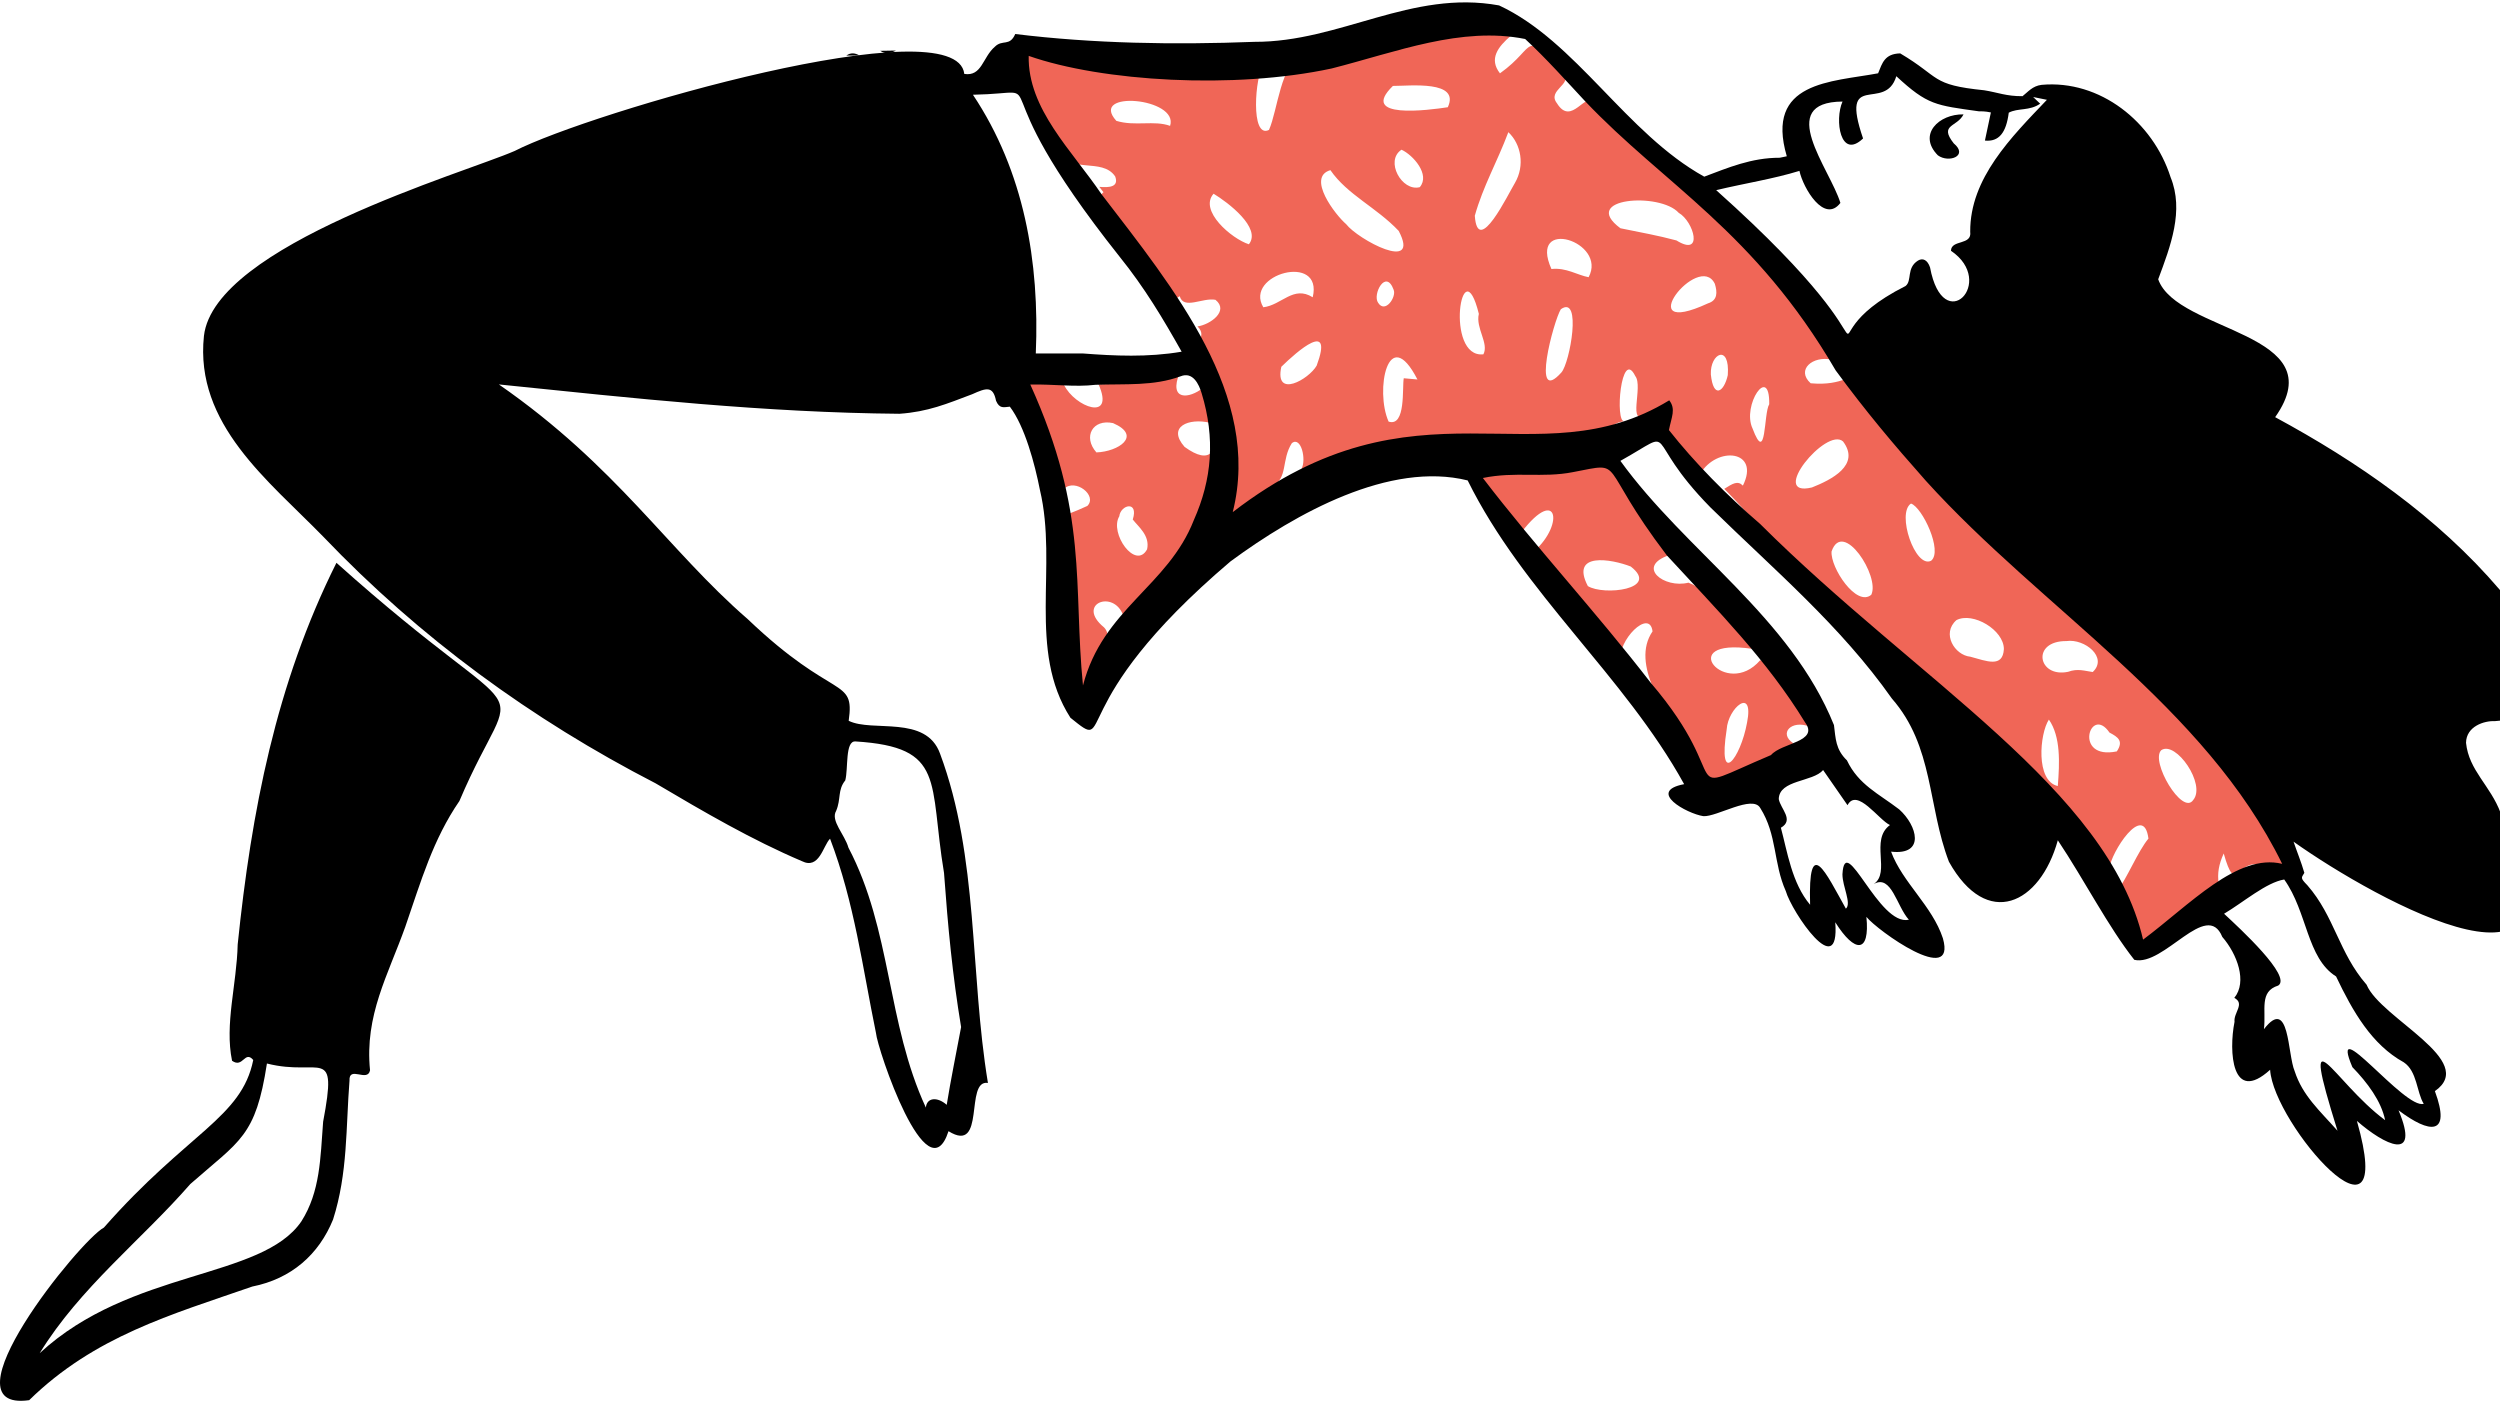 <svg width="960" height="538" viewBox="0 0 960 538" fill="none" xmlns="http://www.w3.org/2000/svg">
<path fill-rule="evenodd" clip-rule="evenodd" d="M829.943 288.055C835.558 284.337 847.255 301.293 842.173 307.226C838.026 313.33 825.561 292.207 829.943 288.055ZM810.05 281.314C813.364 283.051 815.513 284.551 812.863 288.536C795.937 292.032 802.613 270.414 810.05 281.314ZM793.533 246.17C800.538 245.156 809.59 252.485 803.601 258.06C800.567 257.641 797.819 256.606 794.157 257.97C782.552 260.417 779.842 246.067 793.533 246.17ZM786.776 276.32C791.347 282.904 790.903 292.927 790.196 301.837C781.62 299.923 783.208 281.754 786.776 276.32ZM756.607 252.175C750.602 251.612 745.431 243.242 751.273 238.123C757.628 234.852 769.499 241.921 769.49 249.257C769.075 256.562 762.854 253.855 756.607 252.175ZM733.822 193.365C738.16 194.8 746.133 211.632 741.551 215.325C735.433 218.442 728.165 197.051 733.822 193.365ZM703.325 211.736C707.672 199.205 722.006 221.361 718.58 228.378C712.923 233.266 702.79 217.96 703.325 211.736ZM707.729 169.516C714.578 178.622 703.124 184.274 695.785 187.183C678.82 191.267 701.369 163.747 707.729 169.516ZM672.97 164.52C668.813 155.678 679.6 139.598 679.387 155.222C677.181 158.727 678.398 178.914 672.97 164.52ZM656.962 143.772C656.617 135.656 664.359 131.864 663.472 144.047C662.013 150.603 657.924 153.265 656.962 143.772ZM658.5 108.992C659.495 112.237 659.592 115.326 655.874 116.486C625.439 130.562 652.347 96.174 658.5 108.992ZM644.623 81.725C650.437 85.035 654.287 98.861 643.763 92.331C636.478 90.371 630.408 89.344 622.239 87.649C606.419 75.897 637.498 73.746 644.623 81.725ZM609.732 225.053C602.828 211.809 618.843 214.663 626.192 217.534C637.615 226.363 615.749 228.812 609.732 225.053ZM610.027 106.451C605.654 105.63 601.428 102.672 595.751 103.302C586.696 83.11 617.399 92.749 610.027 106.451ZM599.366 118.739C607.542 113.024 602.857 139.32 599.582 143.021C587.768 156.205 596.609 123.121 599.366 118.739ZM670.869 277.476C668.36 291.365 659.53 302.621 663.046 280.087C663.529 271.815 673.645 263.41 670.869 277.476ZM566.324 82.843C569.565 71.338 574.83 62.39 579.206 50.757C584.139 55.388 585.611 63.606 581.729 70.259C579.288 74.225 567.451 98.973 566.324 82.843ZM567.878 120.526C566.562 125.978 571.841 131.857 569.625 136.059C554.615 137.732 561.318 93.942 567.878 120.526ZM534.876 32.996C541.488 33.002 560.802 30.749 555.959 41.177C548.639 42.285 521.604 45.925 534.876 32.996ZM538.177 57.486C542.636 59.535 549.306 67.067 545.198 71.869C538.325 73.716 531.681 61.731 538.177 57.486ZM539.046 145.25C538.379 148.679 539.927 164.042 533.225 161.897C527.921 150.069 533.005 123.705 544.295 145.718C542.65 145.572 541.064 145.43 539.046 145.25ZM535.157 111.267C536.329 114.04 531.878 120.542 529.202 116.263C526.909 113.12 532.156 103.028 535.157 111.267ZM510.877 65.337C517.374 74.782 528.534 79.612 537.104 88.671C545.649 104.981 521.392 91.919 516.918 86.076C512.833 82.588 501.591 68.035 510.877 65.337ZM492.026 140.849C498.271 134.729 512.196 122.6 505.604 140.395C502.622 145.652 489.328 153.239 492.026 140.849ZM504.08 114.154C496.646 109.463 492.201 117.151 485.106 117.991C477.563 105.291 508.235 96.884 504.08 114.154ZM466.016 74.388C471.505 77.706 484.544 87.546 479.569 93.805C472.894 91.654 460.266 80.848 466.016 74.388ZM429.804 198.26C430.318 193.768 437.318 192.103 434.985 199.49C437.073 202.234 441.669 205.654 440.482 210.94C436.055 219.066 425.903 204.733 429.804 198.26ZM427.402 162.469C438.712 167.373 429.417 173.434 421.017 173.727C415.724 167.719 419.592 160.785 427.402 162.469ZM428.675 46.407C417.868 34.439 452.825 37.532 449.315 48.333C443.179 46.09 435.855 48.61 428.675 46.407ZM816.669 240.591C799.191 222.516 777.362 211.658 760.563 192.954C702.088 124.929 721.426 149.495 695.295 147.178C689.556 141.977 696.14 136.51 703.321 138.113C674.01 88.83 642.314 70.95 612.379 39.648C608.895 34.433 603.543 48.847 597.866 39.648C593.952 34.684 604.014 32.286 600.34 28.428C584.472 10.71 590.682 17.707 575.987 28.16C571.657 22.642 575.179 17.97 580.251 13.672C570.055 14.595 572.806 7.535 566.499 5.918C543.457 9.778 522.967 20.445 499.988 21.43C491.759 24.319 490.689 42.23 487.291 49.893C480.033 53.481 482.008 28.918 485.106 25.067C483.456 25.054 477.556 19.604 470.341 20.724C390.04 17.728 376.363 8.664 407 57.486C410.246 67.267 423.192 60.227 428.23 67.76C429.72 71.779 426.068 72.111 422.119 71.745C422.658 72.43 423.192 73.119 423.731 73.805C413.808 82.743 432.805 91.439 437.013 100.235C441.741 106.767 443.246 120.343 453.009 113.741C454.521 119.075 461.838 114.17 466.739 115.128C472.071 119.394 464.768 124.648 459.826 125.352C464.07 129.44 457.846 132.271 458.854 137.753C465.196 147.251 475.289 186.435 454.874 171.6C448.011 163.788 456.564 160.433 464.574 162.335C465.161 158.601 463.563 153.29 461.885 148.978C456.782 153.111 448.547 154.152 453.009 143.021C443.622 145.248 432.575 147.517 421.84 147.573C428.295 162.131 412.721 156.329 408.565 147.76C405.216 146.917 397.744 146.331 393 146.105C396.285 158.349 404.812 173.985 408.565 187.712C412.911 183.537 421.532 190.309 417.54 194.276C417.54 194.276 411.111 197.266 408.565 197.839C413.001 209.921 413.098 282.408 417.54 263.22C418.599 254.704 428.884 245.934 423.936 240.903C412.983 231.918 427.665 226.146 431.339 236.361C439.917 226.276 453.226 219.517 458.854 206.156C464.349 209.315 467.133 204.566 470.124 197.839C472.436 202.692 481.154 202.502 483.699 196.718C485.773 192.049 482.139 189.793 488.452 186.732C494.709 183.721 491.917 176.6 496.104 170.121C499.656 167.492 501.7 176.517 499.785 180.013C502.38 181.063 505.907 175.137 508.566 178.112C523.872 182.799 541.533 177.099 557.259 175.046C563.38 173.727 577.718 199.404 582.921 206.156C597.825 185.501 601.235 200.997 589.053 211.736C599.196 223.617 612.184 240.543 622.239 254.086C620.901 245.99 633.46 233.474 634.576 242.447C625.942 255.046 639.934 273.741 645.785 283.568C649.383 289.072 652.422 295.559 654.74 301.837C664.916 298.46 678.529 292.29 688.626 285.407C682.866 281.588 687.921 276.303 694.852 279.005C691.674 275.938 695.822 272.323 694.365 267.119C690.77 258.944 683.614 255.919 675.913 253.52C662.749 268.833 642.58 244.696 672.805 249.15C666.998 241.282 657.643 227.175 648.367 223.741C639.059 226.125 627.953 217.56 641.018 213.159C631.782 203.48 638.875 200.761 634.262 194.543C630.681 189.597 622.779 185.315 620.528 178.328C620.442 171.575 613.571 163.224 623.746 161.723C620.04 162.455 622.476 133.274 627.953 144.416C631.129 148.454 624.551 164.133 632.396 159.219C634.368 170.142 637.936 168.776 644.623 171.6C647.112 174.55 649.66 178.305 652.824 182.052C659.255 171.072 676.071 172.878 669.269 186.475C667.288 184.445 665.392 185.657 662.129 187.712C683.981 209.826 697.635 232.84 715.838 245.893C734.04 258.946 747.994 274.713 767.427 286.563C774.648 307.307 770.838 313.274 793.321 317.582C797.646 324.63 798.333 331.245 805.554 327.724C806.42 329.237 808.324 330.805 810.05 333.371C810.436 327.682 823.15 307.641 824.999 322.013C820.876 327.04 816.945 336.962 812.863 342.432C815.869 348.871 821.127 356.949 822.051 365.469C831.464 357.516 842.345 345.774 851.972 339.17C851.408 335.427 852.013 331.89 853.906 327.724C858.6 344.372 859.068 329.637 867.795 332.19C870.27 334.122 873.869 332.245 877.106 331.779C877.937 328.674 880.906 324.26 877.125 320.167C863.07 283.459 835.252 265.656 816.669 240.591Z" fill="#F06657"/>
<path fill-rule="evenodd" clip-rule="evenodd" d="M708.822 348.931C711.09 346.923 707.5 340.49 707.497 335.733C708.414 318.806 721.452 355.835 733.012 353.173C728.345 348.13 726.339 335.559 719.5 339.483C726.165 335.001 717.921 322.534 725.748 316.817C721.511 314.939 713.083 302.314 709.445 309.194C706.267 304.615 703.278 300.31 700.08 295.701C696.159 300.326 683.177 299.376 683.046 306.856C683.747 310.647 689.057 314.879 683.858 317.852C686.333 327.006 688.052 339.107 695.08 347.435C694.247 320.025 701.122 335.175 708.822 348.931ZM854.04 350.878C860.108 356.507 880.184 375 874.841 378.45C867.456 380.759 870.239 387.67 869.354 395.201C879.253 382.375 878.347 404.835 881.156 411.348C884.223 420.771 890.668 426.369 897.604 434.212C882.534 385.884 895.82 415.305 915.887 430.152C914.421 422.857 909.093 415.737 903.314 409.778C893.921 387.554 923.501 426.279 930.711 423.85C927.95 419.391 928.239 411.373 923.034 407.915C910.769 401.17 903.451 388.397 897.056 374.962C885.77 367.869 886.093 350.255 877.141 337.726C870.262 338.836 861.416 346.508 854.04 350.878ZM363.538 424.258C365.016 415.042 367.205 404.298 369.065 394.393C365.757 374.479 364.017 356.038 362.504 335.213C356.643 300.002 363.394 286.883 328.457 284.708C324.459 284.476 325.783 295.111 324.583 299.669C321.569 303.393 323.023 306.784 321.08 311.375C318.836 315.126 324.376 320.437 325.798 325.494C342.419 357.118 340.447 392.725 355.533 425.316C355.863 421.453 359.882 421.042 363.538 424.258ZM608.543 38.718C601.713 31.404 593.848 22.532 585.66 14.974C561.1 10.072 536.494 19.886 511.345 26.298C473.991 34.351 423.272 31.359 395.019 21.461C394.596 41.841 411.708 57.862 423.004 74.613C450.543 110.531 484.658 151.86 473.371 196.657C544.181 142.176 589.904 184.933 640.991 153.721C643.612 157.09 641.857 160.117 640.866 165.148C650.598 177.513 663.096 190.198 675.872 201.182C736.387 261.525 809.394 302.914 822.947 360.815C840.837 347.459 859.162 327.506 876.352 331.714C846.598 270.966 784.417 234.223 739.535 184.632C727.037 170.553 716.401 157.895 704.887 142.221C673.777 88.834 639.095 70.972 608.543 38.718ZM759.907 42.749C743.311 40.402 740.233 40.423 728.188 29.263C723.89 43.469 706.278 26.498 715.418 53.168C706.712 61.497 704.383 46.052 707.527 38.996C681.442 39.177 702.707 64.803 706.715 77.922C700.543 85.992 692.412 72.256 690.986 65.617C680.895 68.725 670.183 70.348 659.018 73.02C741.13 146.413 685.721 132.944 731.716 109.839C734.345 107.798 731.941 102.929 736.517 100.059C738.327 98.967 740.152 99.757 741.138 102.685C746.205 129.763 766.807 108.235 749.172 96.296C749.258 91.874 757.32 94.342 756.562 88.975C756.447 68.444 772.349 52.661 786.012 38.326C783.999 37.918 782.388 37.591 780.731 37.254C781.683 38.161 782.458 38.902 783.42 39.819C779.346 42.681 774.87 41.39 771.365 43.272C770.378 51.028 767.558 54.506 762.208 53.983C762.971 50.378 763.724 46.829 764.497 43.175C764.144 43.094 762.207 42.671 759.907 42.749ZM420.694 147.762C412.742 148.703 404.721 147.495 395.632 147.654C418.119 197.28 412.021 224.614 415.862 263.22C423.459 233.81 448.488 225.176 458.424 199.742C465.425 184.026 466.693 168.281 461.428 151.016C460.406 147.565 458.072 142.563 453.314 144.514C442.915 148.323 432.225 147.342 420.694 147.762ZM415.939 135.74C427.857 136.644 440.649 137.289 453.75 135.051C446.624 122.397 439.611 110.578 429.878 98.504C372.146 25.75 407.669 35.726 373.606 36.382C393.285 65.891 399.238 100.58 397.746 135.74H415.939ZM633.848 262.145C667.564 301.608 641.997 306.024 680.065 289.943C684.135 285.194 698.666 284.888 693.149 277.401C678.469 253.401 659.592 234.473 640.062 213.256C612.651 177.198 624.784 177.337 603.986 181.303C592.295 183.602 581.933 180.965 569.418 183.547C589.498 209.819 612.969 235.081 633.848 262.145ZM683.434 60.574C684.396 60.374 685.358 60.172 686.13 60.011C677.647 31.175 703.353 31.509 721.192 28.147C722.79 24.215 723.696 20.644 729.68 20.501C745.338 29.768 741.235 32.56 761.925 34.663C767.124 35.486 770.447 36.992 776.655 36.933C778.713 35.327 780.475 32.992 783.987 32.581C806.373 30.559 826.712 46.747 833.497 68.033C838.746 80.88 833.493 94.505 828.747 107.243C836.006 127.848 896.783 127.38 873.662 160.192C905.083 177.192 935.951 198.376 960.012 226.599C971.822 241.402 987.72 275.257 958.058 276.913C953.966 276.717 947.033 278.892 946.954 285.244C948.05 295.923 956.338 301.633 960.25 312.211C999.91 394.313 912.26 345.633 880.72 323.204C881.869 326.623 883.724 331.167 884.869 335.166C883.817 337.078 883.096 336.958 886.029 339.941C896.481 351.904 898.074 365.858 908.763 378.121C914.232 391.17 951.743 407.319 934.998 418.989C941.36 436.252 933.016 435.417 921.04 426.35C929.532 446.57 915.633 439.671 905.053 430.433C921.005 486.428 872.988 431.736 871.725 410.793C856.942 424.187 855.799 403.678 858.06 392.377C857.632 388.883 862.182 385.414 857.972 383.187C863.012 377.011 859.1 366.394 853.363 359.77C847.416 345.228 830.912 371.287 819.57 368.57C809.556 355.902 800.533 338.161 790.205 322.662C783.411 347.231 763.048 357.121 748.387 330.902C740.17 309.383 742.58 286.643 726.48 268.238C706.777 240.265 681.454 219.001 656.838 194.871C629.452 166.983 645.434 164.016 622.229 176.974C647.352 211.744 687.551 237.023 704.242 278.43C704.919 283.636 704.824 287.725 709.225 291.985C713.671 301.34 721.392 304.753 729.294 310.806C736.182 316.96 739.478 328.552 726.172 327.034C730.556 338.898 741.988 347.859 746.077 360.325C751.375 379.126 720.86 357.312 716.697 352.072C718.111 366.101 712.316 366.189 704.744 354.152C706.524 377.534 688.024 350.161 685.742 342.174C680.923 331.407 682.466 320.608 675.94 310.273C673.002 305.064 659.264 313.748 654.093 313.408C647.726 312.425 632.226 303.873 646.711 301.12C623.722 259.452 585.005 227.866 563.585 184.485C533.743 177.089 497.816 196.947 472.502 215.588C406.716 271.496 428.749 289.948 411.044 275.616C394.375 249.678 406.317 217.498 399.324 188.109C397.363 178.138 393.54 163.748 387.783 156.162C385.411 156.367 383.829 157.053 382.477 153.896C381.316 148.115 378.769 148.918 373.357 151.368C363.541 155.078 356.348 158.128 345.4 158.892C293.637 158.443 243.734 152.988 191.572 147.622C237.065 179.221 256.399 211.1 287.099 237.72C320.42 269.528 328.299 259.702 325.898 276.787C335.035 281.316 355.561 274.39 360.978 289.396C375.889 329.468 372.359 373.316 379.364 415.85C370.27 414.41 378.76 443.409 364.228 434.377C356.072 459.62 336.932 402.959 336.357 396.579C331.21 371.515 328.096 346.617 318.742 322.06C316.037 324.754 314.639 334.035 307.922 330.679C288.706 322.499 270.463 311.874 251.754 300.799C204.089 276.227 161.2 244.889 124.092 206.038C103.23 184.628 74.71 162.935 78.31 129.004C82.279 94.13 178.517 66.344 197.635 57.966C226.669 43.085 367.339 2.157 370.287 28.387C377.091 29.446 377.29 21.988 382.042 17.93C384.956 15.019 387.717 17.991 389.854 13.06C419.728 16.722 450.659 17.265 481.698 16.066C514.66 16.175 541.976 -4.063 575.646 2.079C605.285 15.875 624.389 51.22 654.431 67.84C663.548 64.42 672.531 60.553 683.434 60.574Z" fill="black"/>
<path fill-rule="evenodd" clip-rule="evenodd" d="M102.501 408.387C98.168 436.53 92.213 437.852 73.09 454.661C54.253 476.236 30.761 494.383 15.233 519.633C50.185 487.265 100.483 491.364 115.728 469.011C122.996 457.534 123.011 444.758 124.083 430.745C129.727 400.765 123.22 413.66 102.501 408.387ZM97.246 407.031C93.941 403.197 93.346 410.338 89.111 407.336C86.207 393.356 90.927 377.91 91.27 362.691C96.533 311.674 105.943 262.611 129.193 216.118C207.179 286.003 199.356 253.58 176.419 307.577C166.252 322.381 161.715 338.235 155.632 355.874C149.039 374.371 139.961 389.904 142.094 410.998C141.166 415.752 133.906 409.06 134.209 414.984C132.783 432.969 133.602 450.415 127.889 468.31C122.427 481.731 111.889 491.057 96.884 494.033C65.719 504.846 36.311 513.105 11.196 537.672C-22.831 542.435 30.691 476.269 39.901 471.386C71.998 434.885 92.764 429.329 97.246 407.031Z" fill="black"/>
<path fill-rule="evenodd" clip-rule="evenodd" d="M415 14.265C412.334 14.033 409.666 13.803 407 13.571C409.668 13.803 412.334 14.033 415 14.265Z" fill="black"/>
<path fill-rule="evenodd" clip-rule="evenodd" d="M336 158.885C337.671 158.907 339.342 158.929 341 158.951C339.324 158.929 337.661 158.907 336 158.885Z" fill="black"/>
<path fill-rule="evenodd" clip-rule="evenodd" d="M344 19.413C342.011 20.555 340.013 20.913 338 19.511C339.999 19.477 341.999 19.445 344 19.413Z" fill="black"/>
<path fill-rule="evenodd" clip-rule="evenodd" d="M361 20.199C358.999 20.011 357.001 19.825 355 19.637C356.999 19.825 358.999 20.011 361 20.199Z" fill="black"/>
<path fill-rule="evenodd" clip-rule="evenodd" d="M758 33.243C756 33.025 754 32.809 752 32.593C754.002 32.809 756 33.027 758 33.243Z" fill="black"/>
<path fill-rule="evenodd" clip-rule="evenodd" d="M796 32.245C794.334 32.027 792.668 31.809 791 31.591C792.668 31.809 794.334 32.027 796 32.245Z" fill="black"/>
<path fill-rule="evenodd" clip-rule="evenodd" d="M683 59.899C681.333 59.911 679.666 59.925 678 59.937L683 59.899Z" fill="black"/>
<path fill-rule="evenodd" clip-rule="evenodd" d="M330 21.292C328.333 21.308 326.665 21.324 325 21.34C326.661 20.13 328.329 20.316 330 21.292Z" fill="black"/>
<path fill-rule="evenodd" clip-rule="evenodd" d="M375.176 367.918C375.058 366.25 374.94 364.583 374.824 362.918C374.942 364.587 375.058 366.253 375.176 367.918Z" fill="black"/>
<path fill-rule="evenodd" clip-rule="evenodd" d="M348 157.95C349.004 157.928 350.007 157.906 351 157.886C349.992 157.908 348.996 157.93 348 157.95Z" fill="black"/>
<path fill-rule="evenodd" clip-rule="evenodd" d="M933 432.915C934.004 432.915 935.009 432.917 936 432.921C934.994 432.923 933.997 432.919 933 432.915Z" fill="black"/>
<path fill-rule="evenodd" clip-rule="evenodd" d="M287 28.595C285.666 28.811 284.332 29.025 283 29.241C284.335 29.025 285.668 28.809 287 28.595Z" fill="black"/>
<path fill-rule="evenodd" clip-rule="evenodd" d="M266 154.949C267.004 154.927 268.01 154.907 269 154.887C267.991 154.907 266.995 154.929 266 154.949Z" fill="black"/>
<path fill-rule="evenodd" clip-rule="evenodd" d="M560.343 0.5C558.915 0.512 557.487 0.523 556.059 0.533C557.489 0.523 558.915 0.511 560.343 0.5Z" fill="black"/>
<path fill-rule="evenodd" clip-rule="evenodd" d="M416 134.566C417.667 134.8 419.334 135.036 421 135.27C419.333 135.036 417.666 134.8 416 134.566Z" fill="black"/>
<path fill-rule="evenodd" clip-rule="evenodd" d="M763 41.946C761.997 41.926 760.991 41.906 760 41.89C761.009 41.912 762.005 41.928 763 41.946Z" fill="black"/>
<path fill-rule="evenodd" clip-rule="evenodd" d="M754 43.922C751.489 48.928 744.484 47.706 750.228 55.044C756.036 59.903 748.274 62.694 744.146 59.65C736.262 51.682 744.566 43.721 754 43.922Z" fill="black"/>
</svg>
